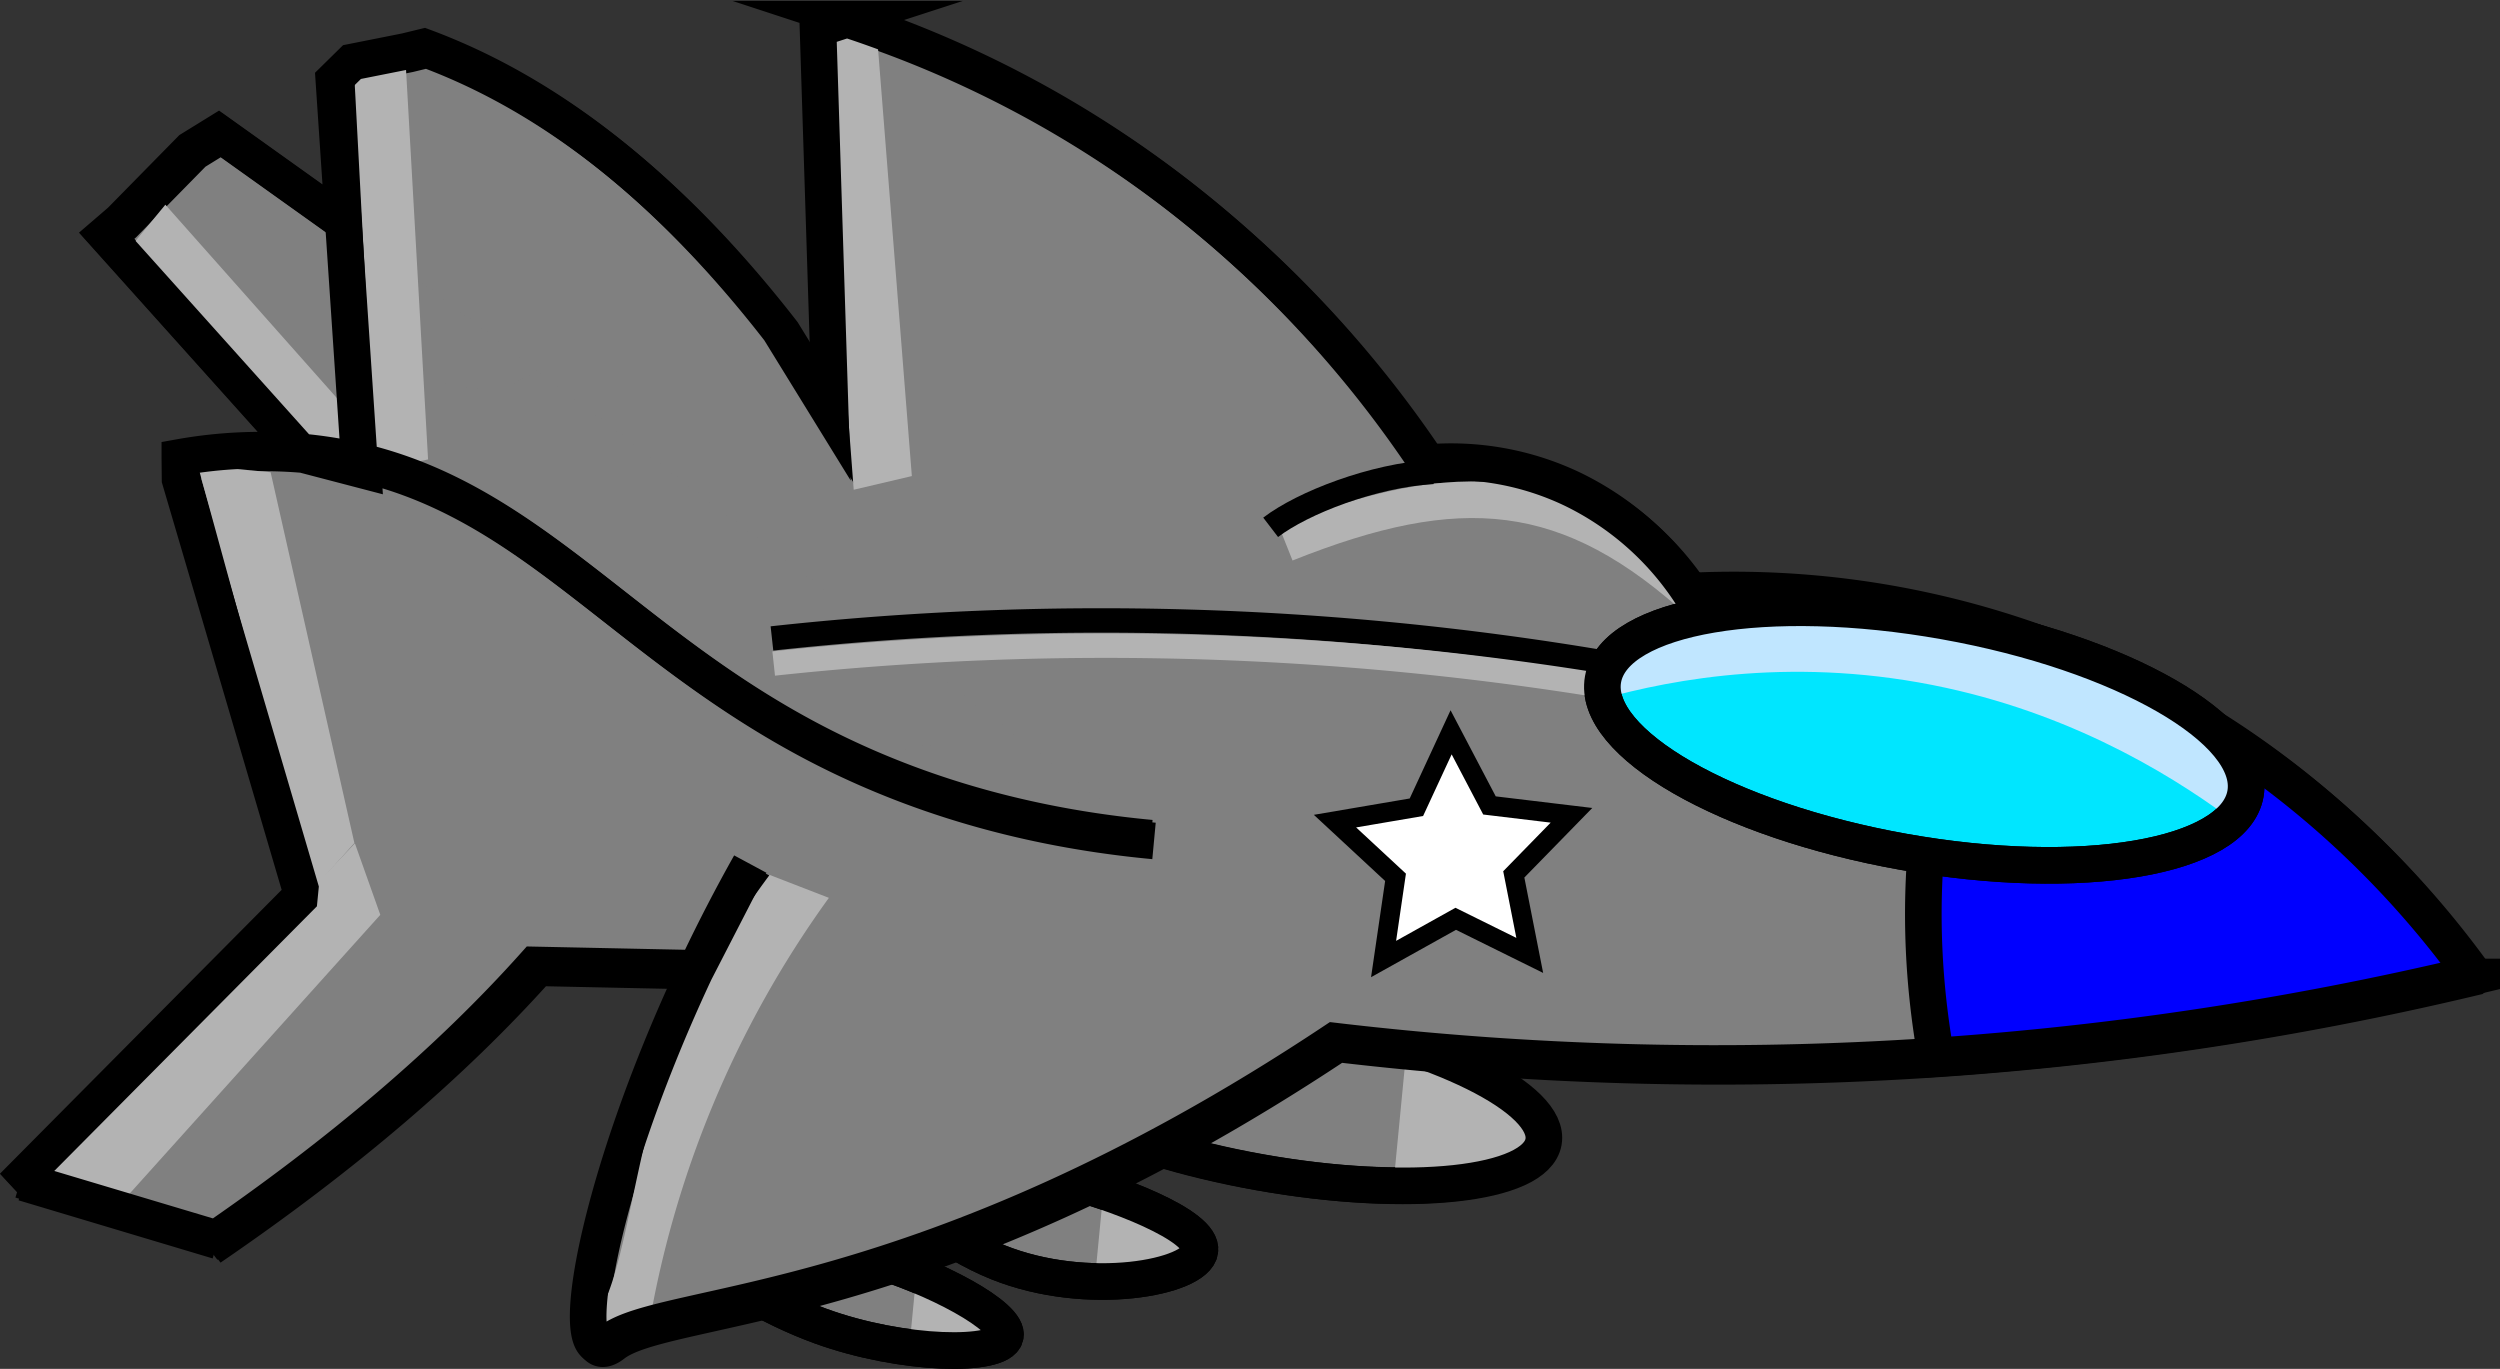 <svg id="Layer_1" data-name="Layer 1" xmlns="http://www.w3.org/2000/svg" viewBox="0 0 1024.32 560.86"><rect x="0" y="0" width="1024.32" height="560.86" fill="#333333" stroke="none"/><defs><style>.cls-1,.cls-2{fill:gray;}.cls-12,.cls-2,.cls-4,.cls-5,.cls-6,.cls-9{stroke:#000;}.cls-10,.cls-12,.cls-2,.cls-4,.cls-5,.cls-6,.cls-8,.cls-9{stroke-miterlimit:10;}.cls-2,.cls-4,.cls-5,.cls-6,.cls-8{stroke-width:15px;}.cls-3{fill:#b3b3b3;}.cls-10,.cls-4,.cls-8,.cls-9{fill:none;}.cls-5{fill:blue;}.cls-6{fill:#00e6ff;}.cls-7{fill:#4d4d4d;}.cls-10,.cls-8{stroke:#b3b3b3;}.cls-10,.cls-9{stroke-width:10px;}.cls-11{fill:#c0e6ff;}.cls-12{fill:#fff;stroke-width:8px;}</style></defs><title>plane</title><rect class="cls-1" x="156.78" y="336.84" width="72.82" height="59" transform="translate(308.5 507.33) rotate(-174.48)"/><rect class="cls-1" x="177.91" y="396.27" width="330.06" height="162.5" transform="translate(596.6 743.6) rotate(-174.48)"/><ellipse class="cls-2" cx="563.26" cy="690.53" rx="32.57" ry="111.65" transform="translate(-257.02 881.79) rotate(-79.91)"/><path class="cls-3" d="M617.9,673.14l-5.49,56.8c33.47.2,57.07-6.25,59.09-18.06C673.6,699.59,651.74,684.7,617.9,673.14Z" transform="translate(-41.71 -242.25)"/><ellipse class="cls-1" cx="461.23" cy="580.64" rx="33.5" ry="84.79" transform="translate(-202.83 741.58) rotate(-84.48)"/><path class="cls-2" d="M410.29,725.07c-2.83,8.58,19.44,26,40.38,34.39,36.81,14.74,81.08,6.21,82.66-4.73,1.52-10.44-35.67-24.37-58.06-29.93C451.06,718.79,413.62,715,410.29,725.07Z" transform="translate(-41.71 -242.25)"/><path class="cls-2" d="M333.48,756.21c-2,7.32,24,21.93,44.4,29.36,33.56,12.21,73.5,12.83,75.7,4.25,2.06-8.07-29.26-24.68-56-32.25C369.89,749.71,335.62,748.33,333.48,756.21Z" transform="translate(-41.71 -242.25)"/><path class="cls-3" d="M494.11,727.29l-3.7,38.24c25.19,1.56,46.5-4.83,47.6-12.36C539.23,744.74,515.2,734,494.11,727.29Z" transform="translate(-41.71 -242.25)"/><ellipse class="cls-4" cx="564.25" cy="690.63" rx="32.57" ry="111.65" transform="translate(-256.3 882.85) rotate(-79.91)"/><path class="cls-4" d="M410.29,725.07c-2.83,8.58,19.44,26,40.38,34.39,36.81,14.74,81.08,6.21,82.66-4.73,1.52-10.44-35.67-24.37-58.06-29.93C451.06,718.79,413.62,715,410.29,725.07Z" transform="translate(-41.71 -242.25)"/><path class="cls-3" d="M417.2,764.22l-2.91,30.09c21.1,2.81,38.36,1.12,39.78-4.44C455.65,783.69,437.69,772.52,417.2,764.22Z" transform="translate(-41.71 -242.25)"/><path class="cls-4" d="M333.48,756.21c-2,7.32,24,21.93,44.4,29.36,33.56,12.21,73.5,12.83,75.7,4.25,2.06-8.07-29.26-24.68-56-32.25C369.89,749.71,335.62,748.33,333.48,756.21Z" transform="translate(-41.71 -242.25)"/><ellipse class="cls-1" cx="236.52" cy="381.08" rx="20.5" ry="29.7" transform="translate(-207.27 337.57) rotate(-84.48)"/><path class="cls-2" d="M182.87,333.69l-50.42-36-11.26,6.95L92.36,334l-6.3,5.42L166,428.51l24.41,6.38L179.77,276.13l7.45-7.32,22.08-4.39,7.4-1.8q78.15,29,145.64,115.9l20.84,33.82-5-157.21,11.92-3.87a448.84,448.84,0,0,1,134.6,71.29A466.39,466.39,0,0,1,627.6,433a115.29,115.29,0,0,1,59.59,10.79,120.5,120.5,0,0,1,47.94,41.81,368,368,0,0,1,188.51,41.34c69.73,36.47,111.77,86.82,132.27,115.27l-.52.45a1336.46,1336.46,0,0,1-229.5,34.07,1328.11,1328.11,0,0,1-236.13-6.77c-169.24,112.59-274.44,105.57-296.82,123s-2.74-88.49,57.4-195.38l-21.93,42.59-66.28-1.39q-52.5,58.72-134.29,114.61l3.15-2.71L51.47,726.87l-3.15,2.71L165.64,611.32l.39-4L116.77,439.82l-.08-9.05A188.46,188.46,0,0,1,166,428.51c86,7.53,123.62,72.68,208.09,117.58,30,15.94,75.93,34.67,140.45,40.71" transform="translate(-41.71 -242.25)"/><path class="cls-3" d="M192,419.17q-5.72,8.52-11.42,17.06L97,341.24l12.46-15.12Z" transform="translate(-41.71 -242.25)"/><path class="cls-3" d="M217.1,430.49l-21.62,4.59-9-169.07,21.22-1.78Q212.38,347.36,217.1,430.49Z" transform="translate(-41.71 -242.25)"/><path class="cls-5" d="M852.24,498.83a364.9,364.9,0,0,1,70.45,28c69.73,36.47,111.76,86.82,132.27,115.27l-.52.45A1338.85,1338.85,0,0,1,835.11,676Q818.78,585,852.24,498.83Z" transform="translate(-41.71 -242.25)"/><ellipse class="cls-6" cx="830.07" cy="543.98" rx="47.99" ry="133.69" transform="translate(107.05 1023.36) rotate(-79.88)"/><path class="cls-3" d="M186.91,587.65l-16.65,18.6q-23.76-86.7-47.53-173.39l29.86,2.89Z" transform="translate(-41.71 -242.25)"/><path class="cls-7" d="M55.41,599.16" transform="translate(-41.71 -242.25)"/><path class="cls-8" d="M568.52,464.94c70.52-28.15,116-25.7,171.33,25.62" transform="translate(-41.71 -242.25)"/><path class="cls-3" d="M85.66,741.49,53.41,729.06,187.12,587.78l10.41,29.3Z" transform="translate(-41.71 -242.25)"/><path class="cls-3" d="M415.32,437.31l-23.82,5.6q-7.42-97.74-14.84-195.48l23.45-2.35Z" transform="translate(-41.71 -242.25)"/><path class="cls-3" d="M277.4,784.84a10.86,10.86,0,0,0,2.6.16,6.49,6.49,0,0,0,2.27-.61c-2-.34-3.75-.64-5.19-.86C277.18,784,277.29,784.4,277.4,784.84Z" transform="translate(-41.71 -242.25)"/><path class="cls-3" d="M357.05,600.72C330.76,635.89,317.89,667.59,311,691c-11.59,39.37-15.73,87.43-28.73,93.39,6.57,1.15,15.72,2.87,24.73,4.61a419.94,419.94,0,0,1,74.33-178.88Z" transform="translate(-41.71 -242.25)"/><path class="cls-4" d="M181.58,332.56l-50.42-36-11.26,6.95L91.07,332.85l-6.3,5.42,79.94,89.11,24.41,6.38L178.49,275l7.44-7.32L208,263.29l7.39-1.8q78.15,29,145.64,115.9l20.84,33.83-5-157.22,11.93-3.87a449,449,0,0,1,134.6,71.29,466.7,466.7,0,0,1,102.9,110.42,115.34,115.34,0,0,1,59.6,10.79,120.53,120.53,0,0,1,47.93,41.81,368.06,368.06,0,0,1,188.52,41.34c69.72,36.47,111.76,86.82,132.27,115.27l-.53.45a1336.48,1336.48,0,0,1-229.49,34.07,1328.2,1328.2,0,0,1-236.14-6.77C419.23,781.39,314,774.37,291.65,791.8s-2.73-88.5,57.4-195.39L327.13,639l-66.29-1.39q-52.5,58.73-134.29,114.61l3.15-2.71L50.18,725.74,47,728.45,164.35,610.2l.39-4L115.49,438.69l-.09-9.05a188.46,188.46,0,0,1,49.31-2.26c86,7.53,123.63,72.68,208.09,117.58,30,15.94,75.93,34.68,140.45,40.71" transform="translate(-41.71 -242.25)"/><path class="cls-7" d="M325.39,238.47" transform="translate(-41.71 -242.25)"/><path class="cls-9" d="M698.63,513.69A1237.38,1237.38,0,0,0,358,503.84" transform="translate(-41.71 -242.25)"/><path class="cls-10" d="M703.64,524.12a1268.69,1268.69,0,0,0-344.93-10" transform="translate(-41.71 -242.25)"/><path class="cls-11" d="M960.21,581.19c3.33-32.58-50.8-70-122.29-84.22-71.25-14.14-133.26.09-140.3,31.79,30.12-8.49,80.93-17.89,141.47-4.68C894.41,536.16,935.48,562.23,960.21,581.19Z" transform="translate(-41.71 -242.25)"/><ellipse class="cls-4" cx="830.07" cy="543.98" rx="47.99" ry="133.69" transform="translate(107.05 1023.36) rotate(-79.88)"/><path class="cls-9" d="M628.82,435.6c-24.38,1.44-53.27,12.6-66.49,22.71" transform="translate(-41.71 -242.25)"/><polygon class="cls-12" points="594.56 300.05 610.28 330.01 643.88 334.05 620.24 358.26 626.78 391.46 596.45 376.46 566.89 392.94 571.79 359.46 546.98 336.44 580.34 330.75 594.56 300.05"/><path class="cls-3" d="M221,842" transform="translate(-41.71 -242.25)"/></svg>